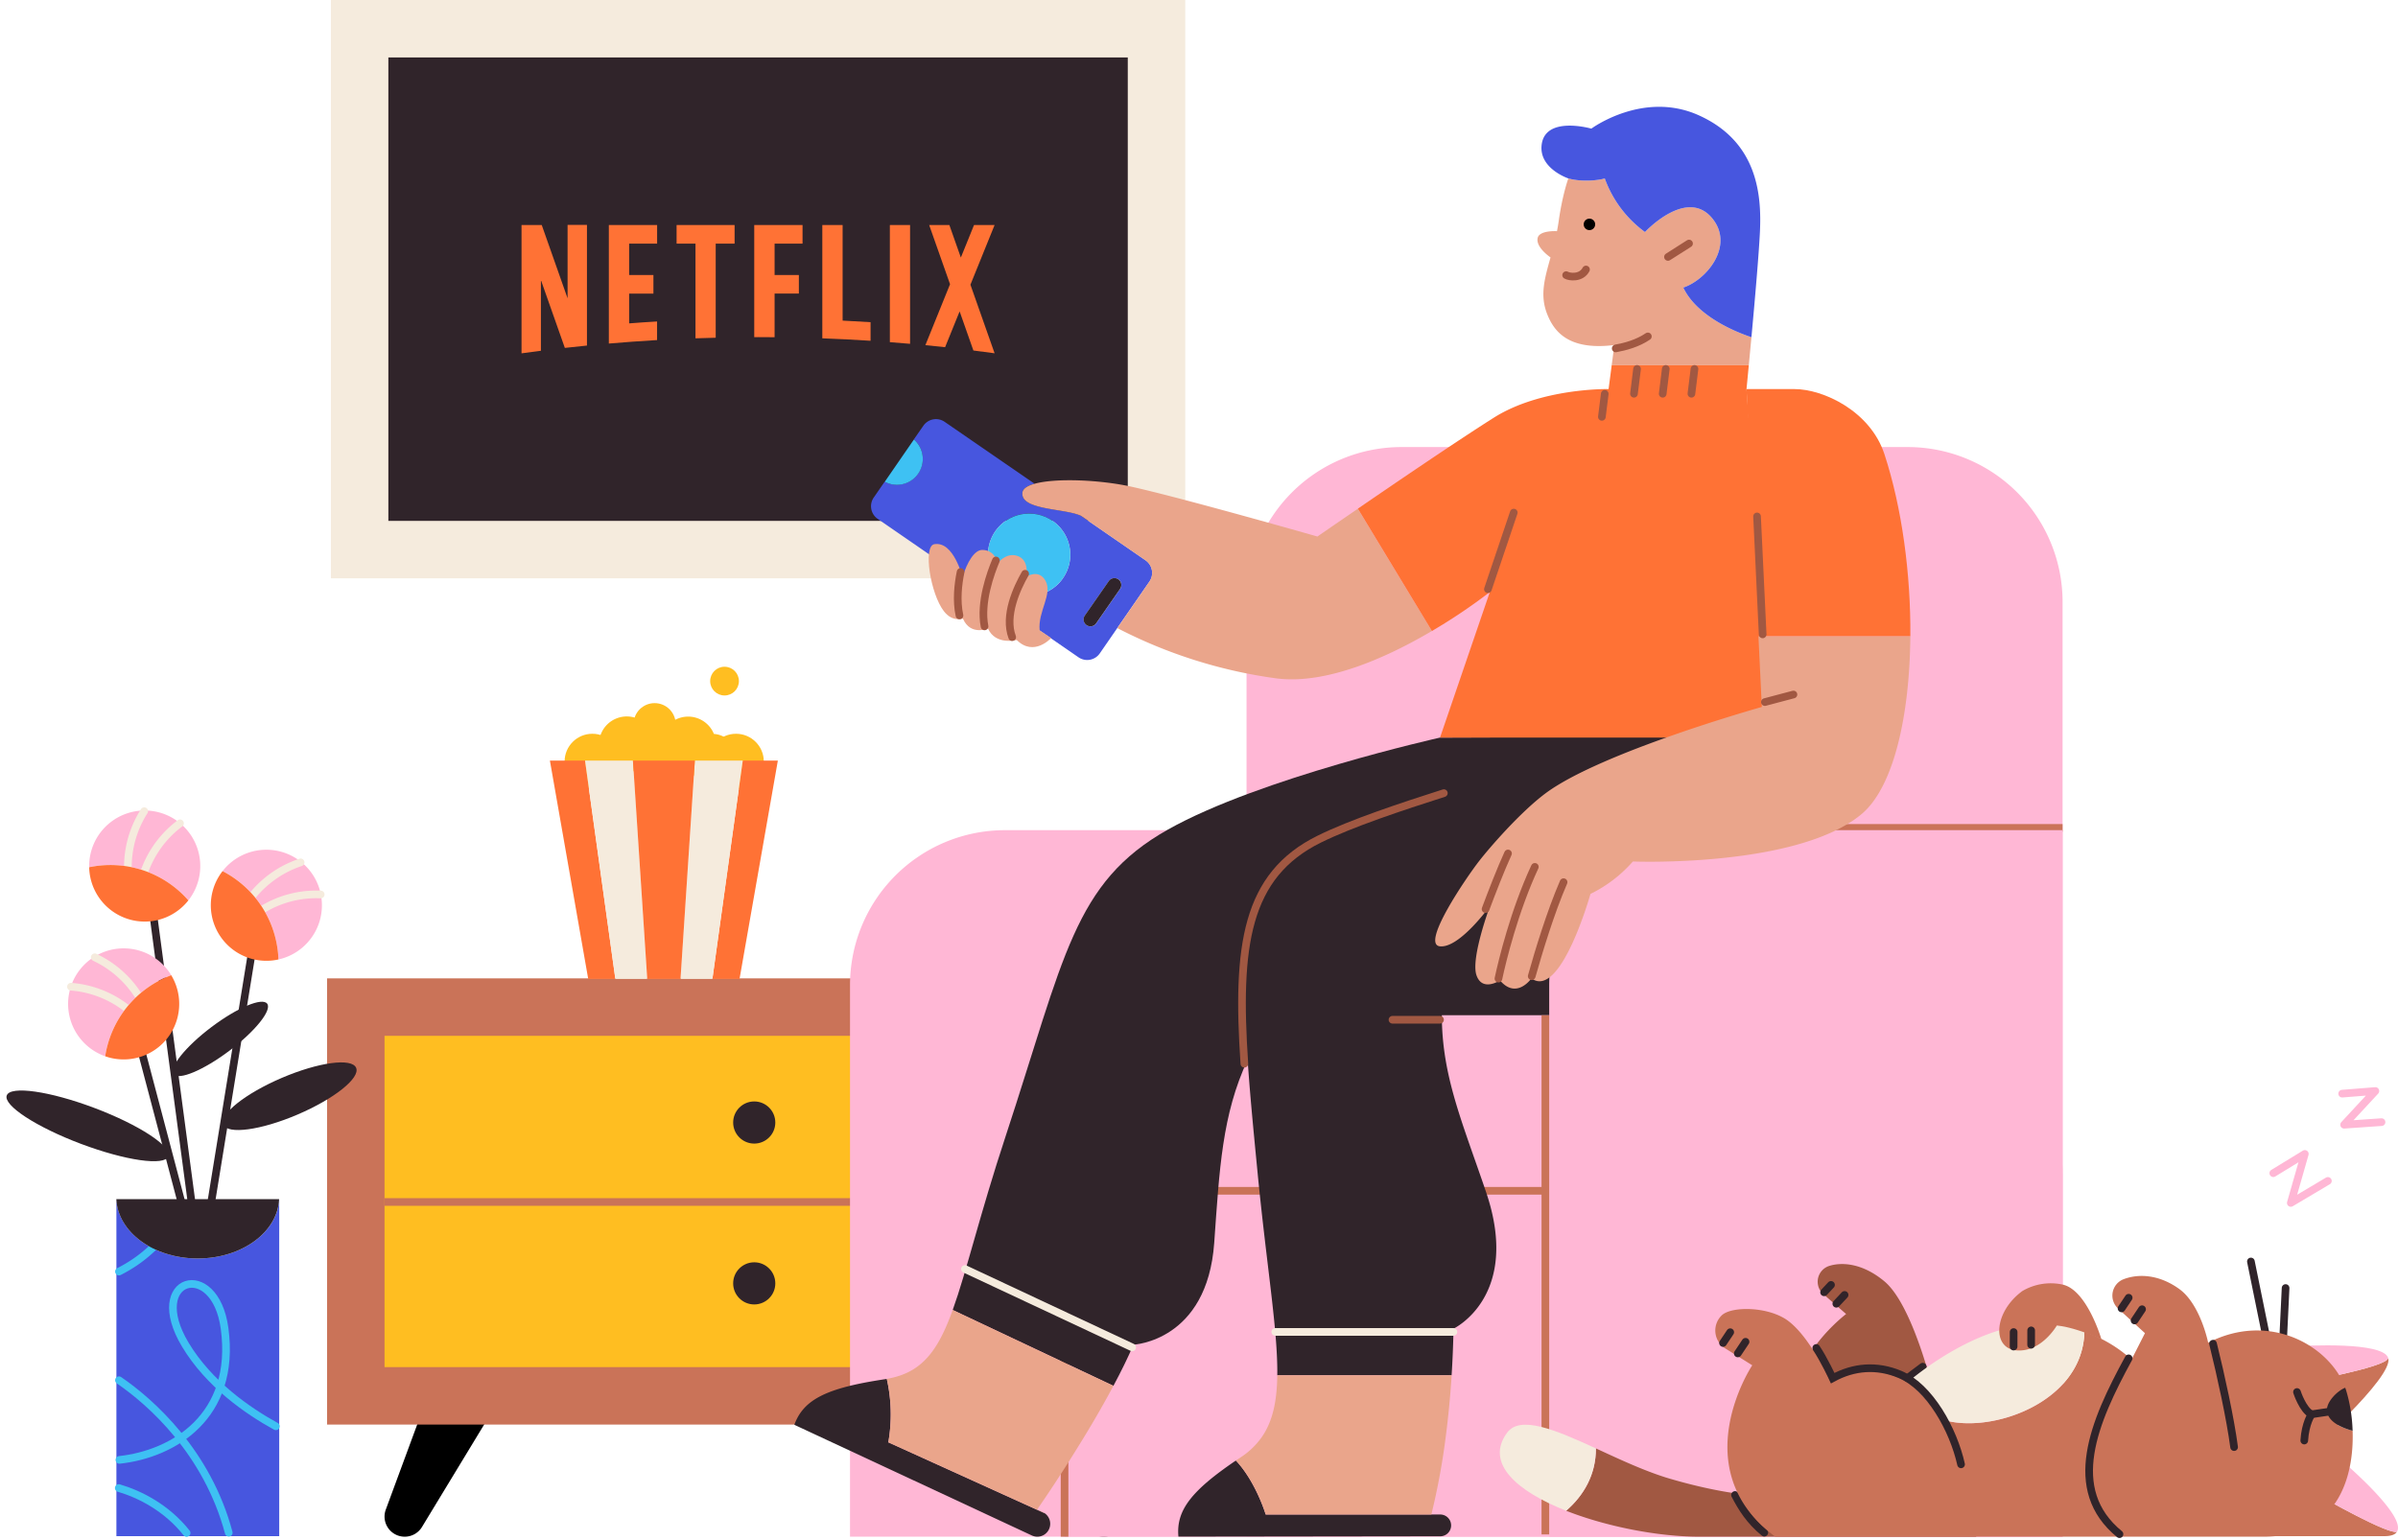 <svg xmlns="http://www.w3.org/2000/svg" width="1251.836" height="803.945" viewBox="0 0 1251.836 803.945">
  <g id="Layer_5" data-name="Layer 5" transform="translate(-181.264 -219.33)">
    <path id="Path_576" data-name="Path 576" d="M392.52,1021.78h0a10.51,10.51,0,0,1-9.86-14.15l25.78-69.85h41l-47.93,79a10.52,10.52,0,0,1-8.99,5Z"/>
    <path id="Path_577" data-name="Path 577" d="M757.48,1021.78h0a10.51,10.51,0,0,0,9.86-14.15l-25.78-69.85h-41l47.93,79a10.52,10.52,0,0,0,8.99,5Z"/>
    <rect id="Rectangle_161" data-name="Rectangle 161" width="446" height="233" transform="translate(352 730.23)" fill="#ca7358"/>
    <rect id="Rectangle_162" data-name="Rectangle 162" width="386" height="173" transform="translate(382 760.23)" fill="#ffbe21"/>
    <line id="Line_97" data-name="Line 97" x1="386.5" transform="translate(382 847)" fill="none" stroke="#ca7358" stroke-miterlimit="10" stroke-width="4"/>
    <circle id="Ellipse_96" data-name="Ellipse 96" cx="11" cy="11" r="11" transform="translate(564 794.5)" fill="#30242a"/>
    <circle id="Ellipse_97" data-name="Ellipse 97" cx="11" cy="11" r="11" transform="translate(564 878.5)" fill="#30242a"/>
    <circle id="Ellipse_98" data-name="Ellipse 98" cx="14.5" cy="14.5" r="14.5" transform="translate(476 602.5)" fill="#ffbe21"/>
    <circle id="Ellipse_99" data-name="Ellipse 99" cx="14.5" cy="14.5" r="14.5" transform="translate(551 602.5)" fill="#ffbe21"/>
    <path id="Path_578" data-name="Path 578" d="M528,602.5a12.889,12.889,0,0,0-5.619,1.29A14.53,14.53,0,1,0,516,620.41a13,13,0,1,0,12-17.91Z" fill="#ffbe21"/>
    <path id="Path_579" data-name="Path 579" d="M553.93,602.54a14.5,14.5,0,1,0-13.43,20,15.105,15.105,0,0,0,1.51-.08,13,13,0,1,0,11.92-19.88Z" fill="#ffbe21"/>
    <circle id="Ellipse_100" data-name="Ellipse 100" cx="11" cy="11" r="11" transform="translate(512 586.5)" fill="#ffbe21"/>
    <circle id="Ellipse_101" data-name="Ellipse 101" cx="7.5" cy="7.5" r="7.5" transform="translate(552 567.5)" fill="#ffbe21"/>
    <path id="Path_580" data-name="Path 580" d="M468.33,616.5l20,114H502.5l-15.83-114Z" fill="#ff7235"/>
    <path id="Path_581" data-name="Path 581" d="M569,616.5l-15.84,114h14.17l20-114Z" fill="#ff7235"/>
    <path id="Path_582" data-name="Path 582" d="M544,616.5l-7.48,114h16.64L569,616.5Z" fill="#f5ebdd"/>
    <path id="Path_583" data-name="Path 583" d="M486.67,616.5l15.83,114h16.64l-7.47-114Z" fill="#f5ebdd"/>
    <path id="Path_584" data-name="Path 584" d="M511.67,616.5l7.47,114h17.38l7.48-114Z" fill="#ff7235"/>
    <path id="Path_585" data-name="Path 585" d="M705.89,652.84H893v368.95H625V733.72a80.888,80.888,0,0,1,80.88-80.88Z" fill="#ffb7d5"/>
    <path id="Path_586" data-name="Path 586" d="M912.89,452.78h264.23A80.888,80.888,0,0,1,1258,533.66v488.12H832V533.67a80.89,80.89,0,0,1,80.89-80.89Z" fill="#ffb7d5"/>
    <path id="Path_587" data-name="Path 587" d="M817.89,751.36h359.23A80.888,80.888,0,0,1,1258,832.23v189.55H737V832.24a80.888,80.888,0,0,1,80.88-80.88Z" fill="#ffb7d5"/>
    <line id="Line_98" data-name="Line 98" x1="218.14" transform="translate(770.36 841.15)" fill="none" stroke="#ca7358" stroke-miterlimit="10" stroke-width="4"/>
    <line id="Line_99" data-name="Line 99" y2="189.54" transform="translate(737 832.24)" fill="none" stroke="#ca7358" stroke-miterlimit="10" stroke-width="4"/>
    <line id="Line_100" data-name="Line 100" x1="169.14" transform="translate(1088.86 651.65)" fill="none" stroke="#ca7358" stroke-miterlimit="10" stroke-width="4"/>
    <rect id="Rectangle_163" data-name="Rectangle 163" width="446" height="302" transform="translate(354 219.33)" fill="#f5ebdd"/>
    <rect id="Rectangle_164" data-name="Rectangle 164" width="386" height="242" transform="translate(384 249.33)" fill="#30242a"/>
    <g id="layer1">
      <g id="g3235">
        <path id="path3015" d="M664.34,399.57c3.44.33,6.87.69,10.3,1.06l7.58-18.69,7.19,20.42q5.55.69,11.07,1.45L687.86,368l12.62-31.17H689.79l-.11.15-6.82,16.84-6-17H666.32l10.9,30.92Z" fill="#ff7235"/>
        <path id="path3019" d="M656.35,398.84v-62H645.8V398q5.28.4,10.55.87" fill="#ff7235"/>
        <path id="path3023" d="M577.09,395.37q4.27,0,8.54.05V372.63H598.3v-9.7H585.63V346.54h14.59v-9.71H575v58.55h2.06" fill="#ff7235"/>
        <path id="path3035" d="M544.33,396c3.52-.12,7-.23,10.56-.31V346.54h9.86v-9.71H534.47v9.71h9.86V396Z" fill="#ff7235"/>
        <path id="path3039" d="M463.64,402.5V365.56L476.13,401q5.76-.64,11.55-1.22v-63H477.56V375.1l-13.49-38.27H453.52v67h.06c3.34-.46,6.7-.9,10.06-1.33" fill="#ff7235"/>
        <path id="path3051" d="M524.3,346.54v-9.71H499.1v61.9h0q12.54-1.08,25.18-1.82h0V387.2q-7.31.42-14.58,1V372.64h12.67v-9.71H509.7V346.54Z" fill="#ff7235"/>
        <path id="path3055" d="M621.14,386.74V336.83h-10.6V396h0q12.65.47,25.19,1.28h0v-9.71q-7.28-.48-14.59-.82" fill="#ff7235"/>
      </g>
    </g>
    <path id="Path_588" data-name="Path 588" d="M933,604.5s-94,21-142,48c-49.36,27.76-54,66.72-84.81,160.29-13.52,41-20.31,70.44-27.58,90.6L762.5,943c4-7.42,7.56-14.72,10.5-21.5,0,0,38.46-1.71,42.13-53.18,2.74-38.45,4.06-66.91,17.48-95.63l229.3-168.63Z" fill="#30242a"/>
    <path id="Path_589" data-name="Path 589" d="M644.2,939.38c-.42.07-.84.15-1.27.21-29.71,4.51-42.11,10.29-47,23.76l124,57.8a6.73,6.73,0,0,0,8.29-2.14h0a6.72,6.72,0,0,0-1.54-9.44L645,972.5a84.29,84.29,0,0,0-.8-33.12Z" fill="#30242a"/>
    <path id="Path_590" data-name="Path 590" d="M762.5,943l-83.89-39.61c-4.29,11.9-8.75,20.58-14.86,26.53-5.08,5-11.32,8-19.55,9.46a84.29,84.29,0,0,1,.8,33.12l81.72,37.07a6.677,6.677,0,0,0-1-.59l-3-1.43c4.86-7,12.49-18.42,20.65-31.62C749.85,965.58,756.56,954.16,762.5,943Z" fill="#eaa58b"/>
    <line id="Line_101" data-name="Line 101" x1="87.31" y1="40.92" transform="translate(685 882)" fill="none" stroke="#f5ebdd" stroke-linecap="round" stroke-linejoin="round" stroke-width="4"/>
    <path id="Path_591" data-name="Path 591" d="M1109.5,644.91l-3.5-38.54h-69s-116,27.76-165.31,51.41c-49.08,23.52-43.19,78.15-33.94,173.78,4.72,48.75,10.61,82.23,10.3,105.94h91q.75-11.54,1-24.35s35.5-16.81,17-71.31c-12.39-36.5-23.09-60.67-23.09-92.37H1014a95.88,95.88,0,0,0,95.5-104.56Z" fill="#30242a"/>
    <path id="Path_592" data-name="Path 592" d="M826.44,982c-23.12,15.72-31.28,26-30,39.75l136.91-.18a5.69,5.69,0,0,0,0-11.37H842S837,993.32,826.44,982Z" fill="#30242a"/>
    <path id="Path_593" data-name="Path 593" d="M848.05,937.5c-.17,13.5-2.35,23.84-7.91,32a40.171,40.171,0,0,1-11.24,10.87L826.44,982c10.57,11.29,15.56,28.2,15.56,28.2h86.48A360.747,360.747,0,0,0,936,969.5c1.24-9.56,2.32-20.27,3.08-32Z" fill="#eaa58b"/>
    <path id="Path_594" data-name="Path 594" d="M935,633.5c-22.1,7.06-48.18,15.7-65,24-38.41,18.93-43.31,55.84-39.14,117.3" fill="none" stroke="#a15842" stroke-linecap="round" stroke-linejoin="round" stroke-width="4"/>
    <line id="Line_102" data-name="Line 102" x1="24.81" transform="translate(908.19 751.84)" fill="none" stroke="#a15842" stroke-linecap="round" stroke-linejoin="round" stroke-width="4"/>
    <line id="Line_103" data-name="Line 103" x1="93" transform="translate(847 914.84)" fill="none" stroke="#f5ebdd" stroke-linecap="round" stroke-miterlimit="10" stroke-width="4"/>
    <path id="Path_595" data-name="Path 595" d="M1070.89,652.84H1258v368.95H990V733.72a80.888,80.888,0,0,1,80.88-80.88Z" fill="#ffb7d5"/>
    <line id="Line_104" data-name="Line 104" y2="271.08" transform="translate(988 749.51)" fill="none" stroke="#ca7358" stroke-miterlimit="10" stroke-width="4"/>
    <path id="Path_596" data-name="Path 596" d="M747,489.5a8.543,8.543,0,0,0-1.41-.8l1.39.95Z" fill="none"/>
    <path id="Path_597" data-name="Path 597" d="M284.5,876.5c-23,0-41.76-13.79-42.47-31h0v176h85v-176h0C326.26,862.71,307.53,876.5,284.5,876.5Z" fill="#4756df"/>
    <path id="Path_598" data-name="Path 598" d="M243.61,981.67c27.9-3,61.13-22.5,54.89-68.67-5-37-41.5-26.5-20.5,8.5,12.34,20.57,32.63,34.58,47.26,42.63" fill="none" stroke="#3ec1f3" stroke-linecap="round" stroke-miterlimit="10" stroke-width="4"/>
    <path id="Path_599" data-name="Path 599" d="M243.36,940.07c16.63,11.38,46.09,37.52,57.32,79.65" fill="none" stroke="#3ec1f3" stroke-linecap="round" stroke-miterlimit="10" stroke-width="4"/>
    <path id="Path_600" data-name="Path 600" d="M243.26,996.37c10.91,3.23,24.9,10.19,35.43,23.47" fill="none" stroke="#3ec1f3" stroke-linecap="round" stroke-miterlimit="10" stroke-width="4"/>
    <path id="Path_601" data-name="Path 601" d="M273.72,854.66a72.35,72.35,0,0,1-30.35,28.67" fill="none" stroke="#3ec1f3" stroke-linecap="round" stroke-miterlimit="10" stroke-width="4"/>
    <path id="Path_602" data-name="Path 602" d="M284.5,876.5c23,0,41.76-13.79,42.47-31H242C242.74,862.71,261.47,876.5,284.5,876.5Z" fill="#30242a"/>
    <line id="Line_105" data-name="Line 105" x2="23" y2="173" transform="translate(260.5 691)" fill="none" stroke="#30242a" stroke-linecap="round" stroke-miterlimit="10" stroke-width="4"/>
    <line id="Line_106" data-name="Line 106" x2="26.9" y2="101.83" transform="translate(253.14 760.72)" fill="none" stroke="#30242a" stroke-linecap="round" stroke-miterlimit="10" stroke-width="4"/>
    <ellipse id="Ellipse_102" data-name="Ellipse 102" cx="37.72" cy="10.42" rx="37.72" ry="10.42" transform="translate(293.71 797.017) rotate(-23.15)" fill="#30242a"/>
    <ellipse id="Ellipse_103" data-name="Ellipse 103" cx="10.01" cy="45.09" rx="10.01" ry="45.09" transform="translate(181.263 800.71) rotate(-69.34)" fill="#30242a"/>
    <ellipse id="Ellipse_104" data-name="Ellipse 104" cx="30.57" cy="7.75" rx="30.57" ry="7.75" transform="translate(267.246 774.045) rotate(-36.99)" fill="#30242a"/>
    <line id="Line_107" data-name="Line 107" x1="26" y2="160" transform="translate(287.5 712)" fill="none" stroke="#30242a" stroke-linecap="round" stroke-miterlimit="10" stroke-width="4"/>
    <path id="Path_603" data-name="Path 603" d="M270.65,728.58a29,29,0,1,0-34.47,42.33,54,54,0,0,1,34.47-42.33Z" fill="#ffb7d5"/>
    <path id="Path_604" data-name="Path 604" d="M257.39,746.56a54.26,54.26,0,0,0-26.67-27.34" fill="none" stroke="#f5ebdd" stroke-linecap="round" stroke-miterlimit="10" stroke-width="4"/>
    <path id="Path_605" data-name="Path 605" d="M253,750.93a53.77,53.77,0,0,0-34.69-16.35" fill="none" stroke="#f5ebdd" stroke-linecap="round" stroke-miterlimit="10" stroke-width="4"/>
    <path id="Path_606" data-name="Path 606" d="M236.18,770.91a29,29,0,0,0,34.47-42.33,54,54,0,0,0-34.47,42.33Z" fill="#ff7235"/>
    <path id="Path_607" data-name="Path 607" d="M227.82,672.2a29,29,0,1,1,51.78,17.31,54,54,0,0,0-51.78-17.31Z" fill="#ffb7d5"/>
    <path id="Path_608" data-name="Path 608" d="M248.65,680.29a54.2,54.2,0,0,1,7.9-37.37" fill="none" stroke="#f5ebdd" stroke-linecap="round" stroke-miterlimit="10" stroke-width="4"/>
    <path id="Path_609" data-name="Path 609" d="M254.68,681.63a53.82,53.82,0,0,1,20.56-32.37" fill="none" stroke="#f5ebdd" stroke-linecap="round" stroke-miterlimit="10" stroke-width="4"/>
    <path id="Path_610" data-name="Path 610" d="M279.6,689.51a29,29,0,0,1-51.78-17.31,54,54,0,0,1,51.78,17.31Z" fill="#ff7235"/>
    <path id="Path_611" data-name="Path 611" d="M297.44,674.23a29,29,0,1,1,29.18,46.13A54,54,0,0,0,297.44,674.23Z" fill="#ffb7d5"/>
    <path id="Path_612" data-name="Path 612" d="M308.47,693.66a54.23,54.23,0,0,1,29.73-24" fill="none" stroke="#f5ebdd" stroke-linecap="round" stroke-miterlimit="10" stroke-width="4"/>
    <path id="Path_613" data-name="Path 613" d="M312.29,698.52a53.78,53.78,0,0,1,36.39-12.1" fill="none" stroke="#f5ebdd" stroke-linecap="round" stroke-miterlimit="10" stroke-width="4"/>
    <path id="Path_614" data-name="Path 614" d="M326.62,720.36a29,29,0,0,1-29.18-46.13,54,54,0,0,1,29.18,46.13Z" fill="#ff7235"/>
    <path id="Path_615" data-name="Path 615" d="M1432.87,1018.54a4.115,4.115,0,0,1-.34.7,3.765,3.765,0,0,0,.34-.7Z" fill="#ca7358"/>
    <path id="Path_616" data-name="Path 616" d="M1385.21,996.51l-26.21,25h67c3.53,0,5.59-.82,6.51-2.23C1427.35,1020.24,1397.43,1003.51,1385.21,996.51Z" fill="#ca7358"/>
    <path id="Path_617" data-name="Path 617" d="M1432.53,1019.24Z" fill="#ffb7d5"/>
    <path id="Path_618" data-name="Path 618" d="M1432.87,1018.54c3.34-9.41-30.87-38-30.87-38l-16.79,16c12.22,7,42.14,23.73,47.3,22.76h0a4.109,4.109,0,0,0,.36-.76Z" fill="#ffb7d5"/>
    <path id="Path_619" data-name="Path 619" d="M1428,928.5c-1,5-47,13-47,13l-2.88-19.08-1.12.08,7.46,57S1431,938.5,1428,928.5Z" fill="#ca7358"/>
    <path id="Path_620" data-name="Path 620" d="M1428,928.5c-2.6-8.66-42.64-6.53-49.88-6.08L1381,941.5S1427,933.5,1428,928.5Z" fill="#ffb7d5"/>
    <line id="Line_108" data-name="Line 108" y1="36.01" x2="1.73" transform="translate(1372.69 891.93)" fill="none" stroke="#30242a" stroke-linecap="round" stroke-linejoin="round" stroke-width="4"/>
    <line id="Line_109" data-name="Line 109" x1="9.35" y1="45.93" transform="translate(1356.31 878.07)" fill="none" stroke="#30242a" stroke-linecap="round" stroke-linejoin="round" stroke-width="4"/>
    <path id="Path_621" data-name="Path 621" d="M1213,1021.78l-46.78-62.33,21.78-23c-2-7-11-38-23-48s-23-10-29-8l-.18.06a8.67,8.67,0,0,0-2,15.21L1145,905.5s-25,19-25,40c0,14.64,7.9,22.14,15.73,26l-20.73,29s-21,3-62-9c-12.49-3.66-26-10-38.62-15.82,0,13.62-6.26,24.53-15.53,32.56,21.26,8.38,48.32,13.54,69.32,13.54Z" fill="#a15842"/>
    <path id="Path_622" data-name="Path 622" d="M1087,1000c3.48,6.71,7.75,13.59,15.28,19.68" fill="none" stroke="#30242a" stroke-linecap="round" stroke-miterlimit="10" stroke-width="4"/>
    <line id="Line_110" data-name="Line 110" x1="8" y2="6" transform="translate(1177 933)" fill="none" stroke="#30242a" stroke-linecap="round" stroke-miterlimit="10" stroke-width="4"/>
    <path id="Path_623" data-name="Path 623" d="M1014.38,975.68c-21-9.63-39.5-17.54-46.38-8.18-11.75,16,5.37,30.68,30.85,40.74C1008.12,1000.21,1014.43,989.3,1014.38,975.68Z" fill="#f5ebdd"/>
    <path id="Path_624" data-name="Path 624" d="M1396,955.47c0-4.24,5.34-9.8,9.54-11.51-7.83-21.46-39.2-40.12-71.54-23.46,0,0-4-20-15-28-10.29-7.49-21-8.23-29-5.23l-.24.09a9.17,9.17,0,0,0-2.76,15.3l14,12.84-7,13.77a70.64,70.64,0,0,0-24.62-14.51c-.79,37.41-49.91,53.89-74.38,45.74-8.6-12-15.71-18.16-17.53-19.63l-.47.4s-21-13.77-40,.23c0,0-10-23-22-32.23-10.15-7.81-30-8-35-3l-.15.15a11,11,0,0,0,2.09,17.06l14.06,8.79s-36,54,12,89.51h255c38.28,0,47.26-30.71,46.4-55.34C1404.87,965.26,1396,962.09,1396,955.47Z" fill="#ca7358"/>
    <path id="Path_625" data-name="Path 625" d="M1195,960.5c24.47,8.15,73.59-8.33,74.38-45.74a69.621,69.621,0,0,0-31.38-3.49c-29,3.41-56.7,26.32-60.53,29.6C1179.29,942.34,1186.4,948.45,1195,960.5Z" fill="#f5ebdd"/>
    <path id="Path_626" data-name="Path 626" d="M1396,955.47c0,6.62,8.87,9.79,13.4,11a81.367,81.367,0,0,0-3.4-21.17c-.14-.44-.31-.87-.46-1.31C1401.34,945.67,1396,951.23,1396,955.47Z" fill="#30242a"/>
    <line id="Line_111" data-name="Line 111" y1="2.1" x2="14.22" transform="translate(1387.97 955.76)" fill="none" stroke="#30242a" stroke-linecap="round" stroke-linejoin="round" stroke-width="4"/>
    <path id="Path_627" data-name="Path 627" d="M1336.54,921c4.07,16.4,9.08,39.32,11,54" fill="none" stroke="#30242a" stroke-linecap="round" stroke-linejoin="round" stroke-width="4"/>
    <line id="Line_112" data-name="Line 112" x1="3.72" y2="5.57" transform="translate(1288.78 897)" fill="none" stroke="#30242a" stroke-linecap="round" stroke-linejoin="round" stroke-width="4"/>
    <line id="Line_113" data-name="Line 113" x1="3.92" y2="5.87" transform="translate(1295.58 903)" fill="none" stroke="#30242a" stroke-linecap="round" stroke-linejoin="round" stroke-width="4"/>
    <line id="Line_114" data-name="Line 114" x1="3.76" y2="5.64" transform="translate(1080.74 915)" fill="none" stroke="#30242a" stroke-linecap="round" stroke-linejoin="round" stroke-width="4"/>
    <line id="Line_115" data-name="Line 115" x1="4.06" y2="6.08" transform="translate(1088.44 920)" fill="none" stroke="#30242a" stroke-linecap="round" stroke-linejoin="round" stroke-width="4"/>
    <path id="Path_628" data-name="Path 628" d="M1292.48,928.65c-18.19,33.24-33.21,68.49-4.77,91.81" fill="none" stroke="#30242a" stroke-linecap="round" stroke-linejoin="round" stroke-width="4"/>
    <path id="Path_629" data-name="Path 629" d="M1205,984c-4-18-16.31-40.46-32-47-12-5-24-4-35,2,0,0-4.75-10.19-8.57-15.77" fill="none" stroke="#30242a" stroke-linecap="round" stroke-miterlimit="10" stroke-width="4"/>
    <path id="Path_630" data-name="Path 630" d="M1380.37,946.23s3,9.36,7.6,11.63c0,0-3.26,4.67-3.8,13.71" fill="none" stroke="#30242a" stroke-linecap="round" stroke-linejoin="round" stroke-width="4"/>
    <path id="Path_631" data-name="Path 631" d="M1255,911.5s-8,14-21,13-12-20,3-31a29.25,29.25,0,0,1,21-3.38c12.78,2.79,20.26,28.53,20.26,28.53S1265,912.5,1255,911.5Z" fill="#ca7358"/>
    <path id="Path_632" data-name="Path 632" d="M1368,831.96l16.46-10.06-7.32,25.6L1396.5,836" fill="none" stroke="#ffb7d5" stroke-linecap="round" stroke-linejoin="round" stroke-width="4"/>
    <path id="Path_633" data-name="Path 633" d="M1403.96,790.43l17.33-1.38-16.32,17.61,19.53-1.36" fill="none" stroke="#ffb7d5" stroke-linecap="round" stroke-linejoin="round" stroke-width="4"/>
    <line id="Line_116" data-name="Line 116" x1="0.02" y2="7.58" transform="translate(1232.43 914.92)" fill="none" stroke="#30242a" stroke-linecap="round" stroke-linejoin="round" stroke-width="4"/>
    <line id="Line_117" data-name="Line 117" x1="0.02" y2="7.51" transform="translate(1241.58 914.05)" fill="none" stroke="#30242a" stroke-linecap="round" stroke-linejoin="round" stroke-width="4"/>
    <line id="Line_118" data-name="Line 118" x1="3.62" y2="3.87" transform="translate(1133.5 890.29)" fill="none" stroke="#30242a" stroke-linecap="round" stroke-linejoin="round" stroke-width="4"/>
    <line id="Line_119" data-name="Line 119" x1="4.31" y2="4.61" transform="translate(1139.89 895.53)" fill="none" stroke="#30242a" stroke-linecap="round" stroke-linejoin="round" stroke-width="4"/>
    <path id="Path_634" data-name="Path 634" d="M779.3,511.94,747,489.65l-1.39-1c-8.55-4-31.76-2.85-30.59-12.19.25-2,2.6-3.51,6.31-4.55L674.39,439.6a8,8,0,0,0-11.07,2l-5,7.19a13.49,13.49,0,0,1-15.22,22.07l-5.72,8.29a8,8,0,0,0,2,11.08l104.9,72.34a8,8,0,0,0,11.08-2l9.14-13.25L781.34,523a8,8,0,0,0-2.04-11.06ZM718.5,530.5A21.5,21.5,0,1,1,740,509,21.5,21.5,0,0,1,718.5,530.5Zm47.5-3.63-12.5,18a3.61,3.61,0,0,1-5,.9h0a3.6,3.6,0,0,1-.91-5l12.51-18a3.6,3.6,0,0,1,5.92,4.11Z" fill="#4756df"/>
    <circle id="Ellipse_105" data-name="Ellipse 105" cx="21.5" cy="21.5" r="21.5" transform="translate(697 487.5)" fill="#3ec1f3"/>
    <path id="Path_635" data-name="Path 635" d="M663,459a13.45,13.45,0,0,0-4.64-10.17L643.14,470.9a13.36,13.36,0,0,0,6.36,1.6A13.5,13.5,0,0,0,663,459Z" fill="#3ec1f3"/>
    <path id="Path_636" data-name="Path 636" d="M765.07,521.85a3.61,3.61,0,0,0-5,.91l-12.51,18a3.6,3.6,0,0,0,.91,5h0a3.61,3.61,0,0,0,5-.9l12.5-18A3.6,3.6,0,0,0,765.07,521.85Z" fill="#30242a"/>
    <path id="Path_637" data-name="Path 637" d="M730,552.5s-9,10-18,1c0,0-11,3-15-6,0,0-9,4-13-5-.26-.58-5.2,2.16-10-4-7-9-11-34-5-35,10.3-1.72,14.66,17.6,14.84,17,2.25-7.61,6.15-14,10.16-14,7,0,8,7,8,7s4.23-5.65,10-4c7,2,5,11,5,11s6.42-4.26,10,2c4,7-4,16-3,26Z" fill="#eaa58b"/>
    <path id="Path_638" data-name="Path 638" d="M716.42,518.94c-4.27,7.46-11,21.92-6.76,33.1" fill="none" stroke="#a15842" stroke-linecap="round" stroke-linejoin="round" stroke-width="4"/>
    <path id="Path_639" data-name="Path 639" d="M701.17,512c-2.71,6.4-8.39,21.92-5.94,34.43" fill="none" stroke="#a15842" stroke-linecap="round" stroke-linejoin="round" stroke-width="4"/>
    <path id="Path_640" data-name="Path 640" d="M682.73,518c-1.32,6.4-2.29,14.93-.59,22.72" fill="none" stroke="#a15842" stroke-linecap="round" stroke-linejoin="round" stroke-width="4"/>
    <path id="Path_641" data-name="Path 641" d="M1060,369.5c12-4,26-21,16-35-13.25-18.56-36,6-36,6a59.771,59.771,0,0,1-21-28c-3,1-12,2-19,0h0s-3,8-5,22c-.27,1.92-.59,3.77-.94,5.55,0,0-9.06-.55-10.06,3.45-1.24,4.94,6.69,10.25,6.69,10.25-3.1,11.17-5.68,19.76-1.69,29.75,3.52,8.81,11,19,35,16l-1.37,10.5h71.57c.4-4.19.87-9.18,1.37-14.57C1087.45,392.7,1067.13,384.56,1060,369.5Z" fill="#eaa58b"/>
    <path id="Path_642" data-name="Path 642" d="M1068,279.5c-29-13-56,7-56,7s-24.66-7.1-26,9c-1,12,14,17,14,17h0c7,2,16,1,19,0a59.771,59.771,0,0,0,21,28s22.75-24.56,36-6c10,14-4,31-16,35,7.13,15.06,27.45,23.2,35.57,25.93,1.76-19.07,3.87-43.22,4.43-54.93C1100.91,321.41,1099,293.41,1068,279.5Z" fill="#4756df"/>
    <path id="Path_643" data-name="Path 643" d="M869,499.5s-70-20-97-26c-16.42-3.65-39.64-4.64-50.69-1.55-3.71,1-6.06,2.54-6.31,4.55-1.17,9.34,22,8.18,30.59,12.19l33.71,23.25a8,8,0,0,1,2,11.08l-16.76,24.3A254.742,254.742,0,0,0,847,573.5c26.53,3.67,58.73-11.09,81.78-24.67L890.11,485C877.68,493.48,869,499.5,869,499.5Z" fill="#eaa58b"/>
    <path id="Path_644" data-name="Path 644" d="M1094.2,410h-71.57L1021,422.5s-35.15-.74-60,15c-18.78,11.89-50.08,33.18-70.89,47.45l38.67,63.88A293.477,293.477,0,0,0,959,528.5l-26,76h173l-13-182S1093.49,417.55,1094.2,410Z" fill="#ff7235"/>
    <line id="Line_120" data-name="Line 120" x1="1.5" y2="12" transform="translate(1017.5 425)" fill="none" stroke="#a15842" stroke-linecap="round" stroke-linejoin="round" stroke-width="4"/>
    <line id="Line_121" data-name="Line 121" x1="13.5" y2="40" transform="translate(958 487)" fill="none" stroke="#a15842" stroke-linecap="round" stroke-linejoin="round" stroke-width="4"/>
    <path id="Path_645" data-name="Path 645" d="M998.85,363c1.65,1,7.85,1.83,10.36-2.94" fill="none" stroke="#a15842" stroke-linecap="round" stroke-linejoin="round" stroke-width="4"/>
    <circle id="Ellipse_106" data-name="Ellipse 106" cx="3" cy="3" r="3" transform="translate(1008 333.5)"/>
    <line id="Line_122" data-name="Line 122" x1="11" y2="7" transform="translate(1052 346.5)" fill="none" stroke="#a15842" stroke-linecap="round" stroke-linejoin="round" stroke-width="4"/>
    <line id="Line_123" data-name="Line 123" x1="1.61" y2="12.97" transform="translate(1034.25 411.98)" fill="none" stroke="#a15842" stroke-linecap="round" stroke-linejoin="round" stroke-width="4"/>
    <line id="Line_124" data-name="Line 124" x1="1.6" y2="12.97" transform="translate(1049.25 411.98)" fill="none" stroke="#a15842" stroke-linecap="round" stroke-linejoin="round" stroke-width="4"/>
    <line id="Line_125" data-name="Line 125" x1="1.6" y2="12.97" transform="translate(1064.24 411.98)" fill="none" stroke="#a15842" stroke-linecap="round" stroke-linejoin="round" stroke-width="4"/>
    <path id="Path_646" data-name="Path 646" d="M1024.73,401.26c4.77-.84,11.41-2.59,16.77-6.26" fill="none" stroke="#a15842" stroke-linecap="round" stroke-linejoin="round" stroke-width="4"/>
    <path id="Path_647" data-name="Path 647" d="M1099.22,551.5l1.78,37s-84.29,23.62-113.08,45.22c-13,9.75-29,28.09-34.92,35.78s-30.28,43-20,44,26.13-21.17,26.13-21.17S949,719.5,952,728.5s12.3,2.79,12.3,2.79c8.7,10.21,16.42-1.06,16.42-1.06,15.28,11.27,30.82-44.1,30.82-44.1a70.79,70.79,0,0,0,22.14-16.94s85.62,3.39,119.32-24.69c16.87-14.06,25.2-51.52,25.53-93Z" fill="#eaa58b"/>
    <path id="Path_648" data-name="Path 648" d="M1165,456.5c-7.41-22.59-32-34-47-34h-25l6.22,129h79.31C1178.78,519.22,1174.19,484.51,1165,456.5Z" fill="#ff7235"/>
    <line id="Line_126" data-name="Line 126" x1="2.93" y1="61.6" transform="translate(1098.5 489)" fill="none" stroke="#a15842" stroke-linecap="round" stroke-linejoin="round" stroke-width="4"/>
    <line id="Line_127" data-name="Line 127" y1="3.95" x2="14.91" transform="translate(1102.59 582)" fill="none" stroke="#a15842" stroke-linecap="round" stroke-linejoin="round" stroke-width="4"/>
    <path id="Path_649" data-name="Path 649" d="M956.78,694.06c3.14-8.4,7.93-20.85,11.72-29.06" fill="none" stroke="#a15842" stroke-linecap="round" stroke-linejoin="round" stroke-width="4"/>
    <path id="Path_650" data-name="Path 650" d="M982.5,672c-10.72,23.09-17,49-19,58.36" fill="none" stroke="#a15842" stroke-linecap="round" stroke-linejoin="round" stroke-width="4"/>
    <path id="Path_651" data-name="Path 651" d="M997.5,680c-6.86,15.79-13.19,36.84-16.63,49.1" fill="none" stroke="#a15842" stroke-linecap="round" stroke-linejoin="round" stroke-width="4"/>
  </g>
</svg>
